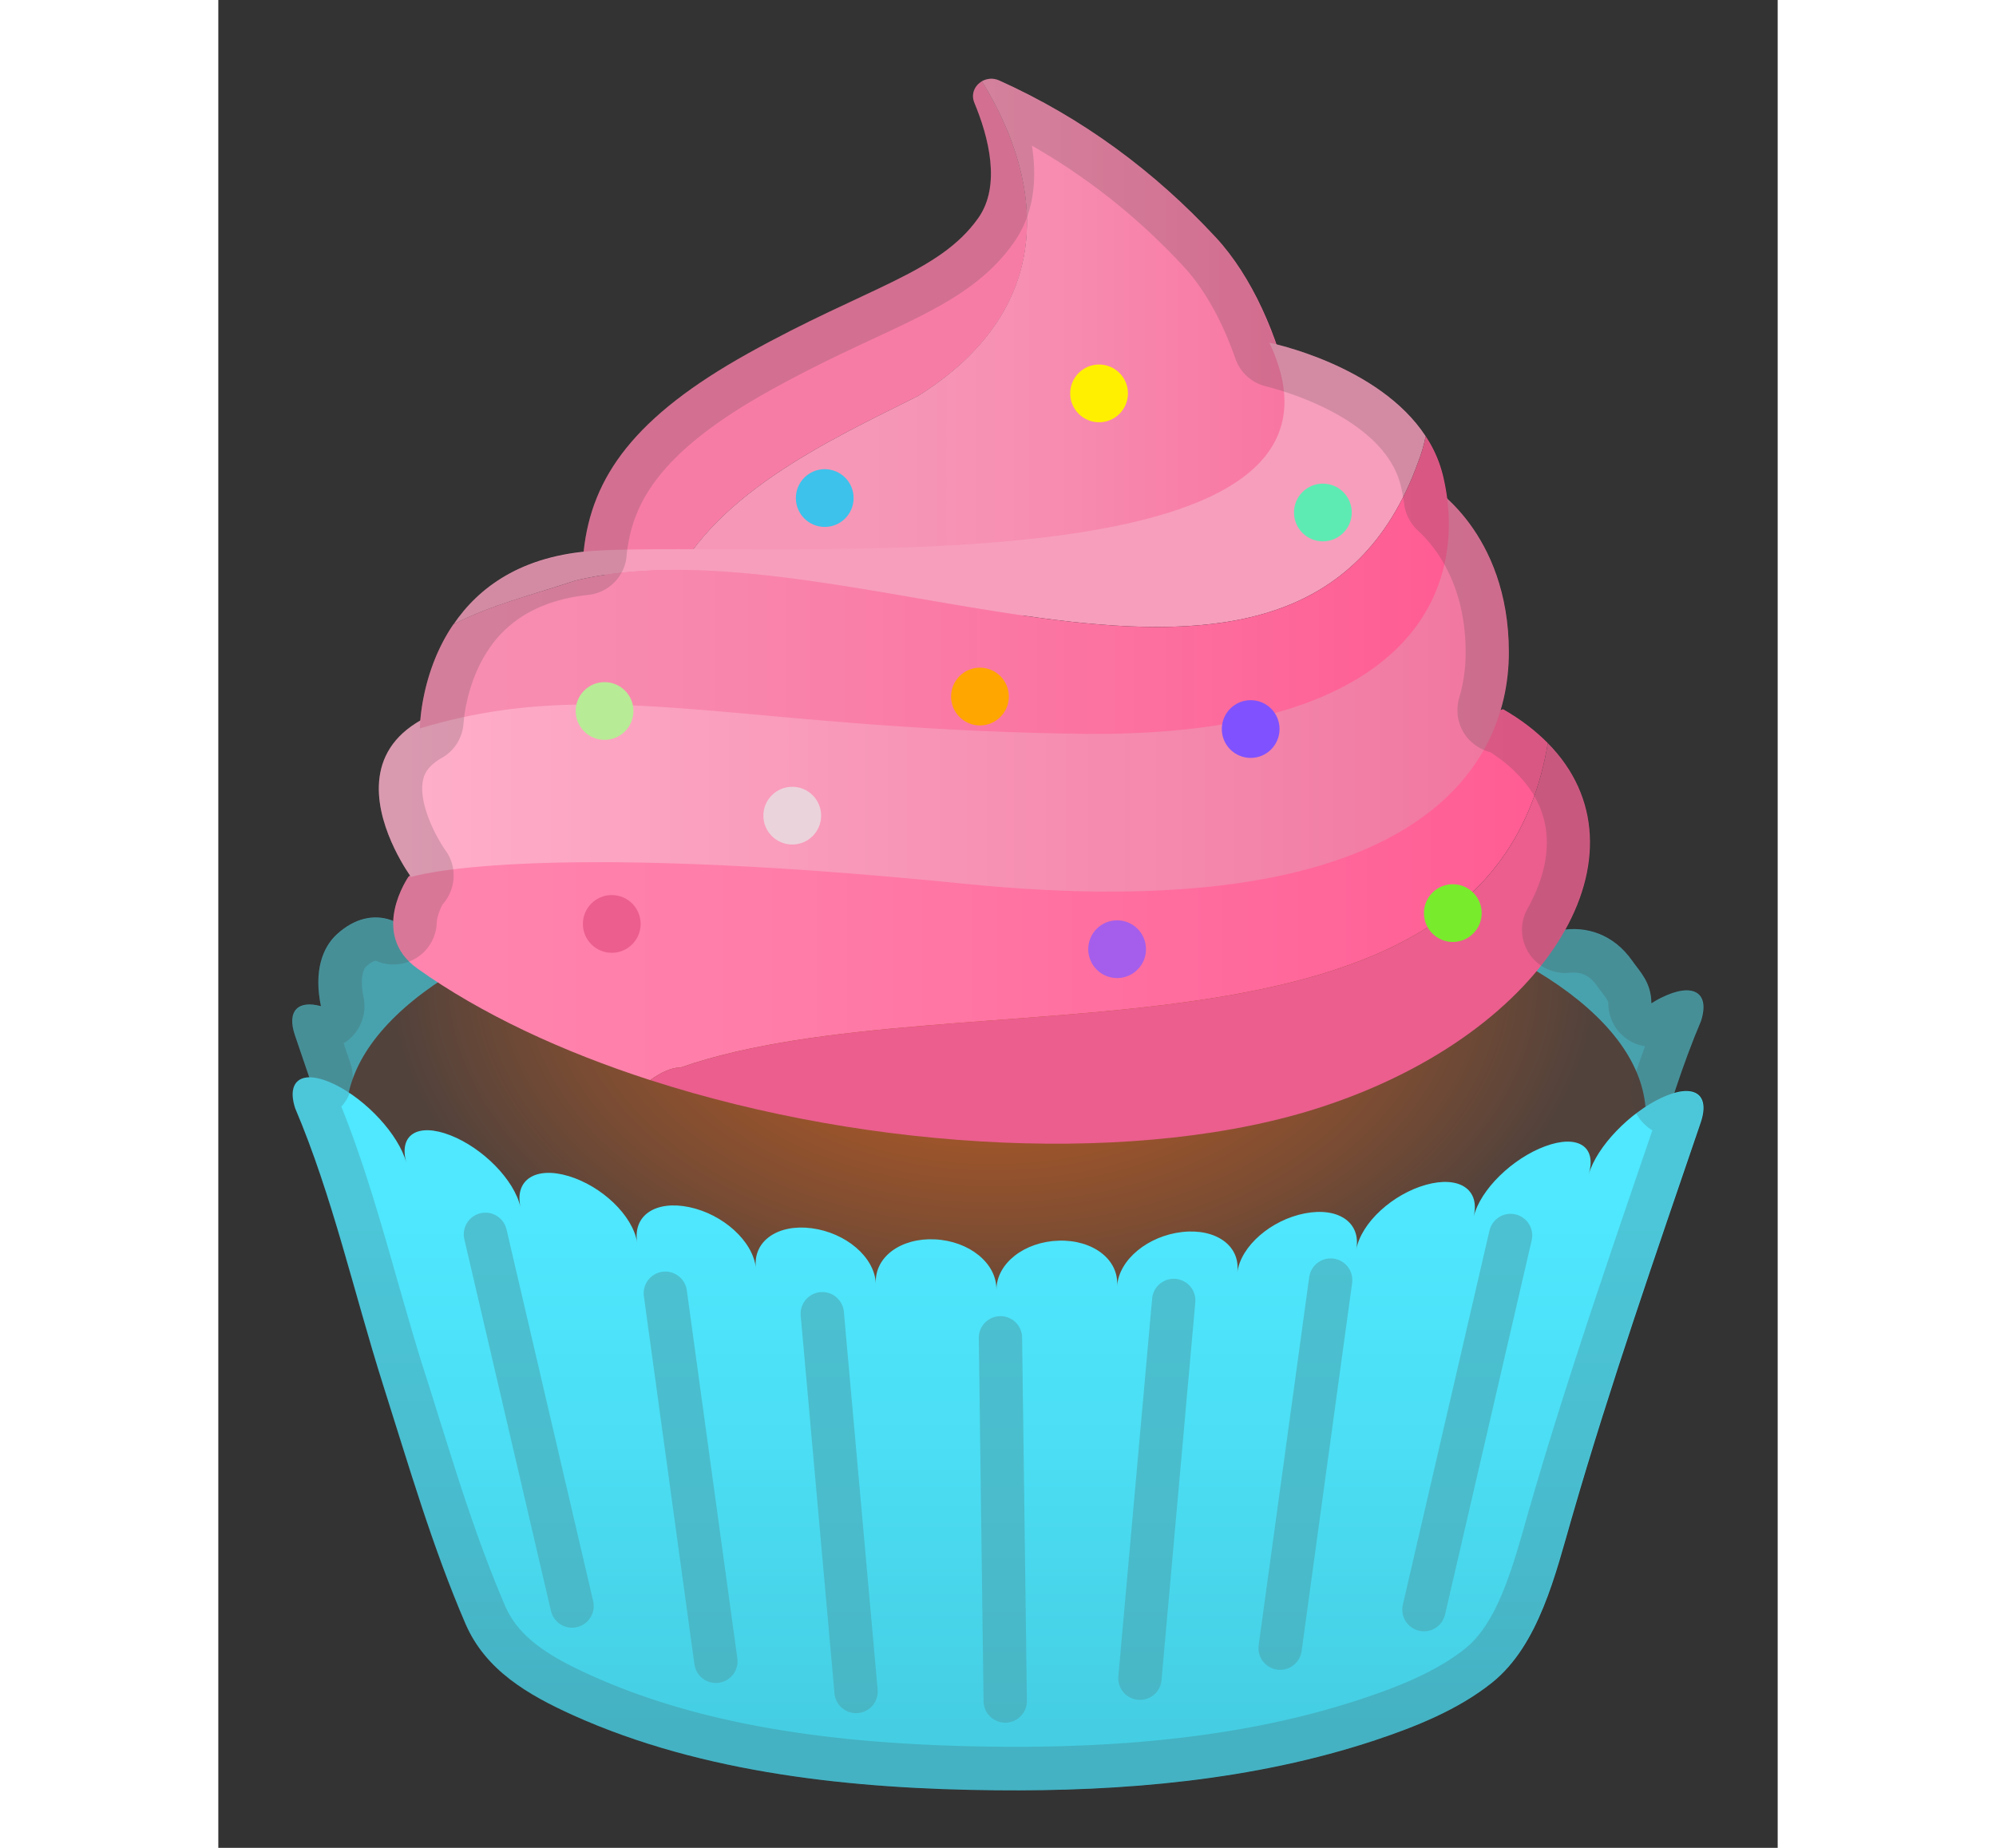 <svg xmlns="http://www.w3.org/2000/svg" aria-hidden="true" height="100" viewBox="10 0 108 128"><rect x="10" y="0" width="108" height="128" fill="#333333" stroke="none"/><path d="M109.94 69.11c-.23.11-.46.25-.69.39-.01-1.46-.78-2.17-1.32-2.94-2.6-3.72-7.62-2.31-9.1 1.11-.2.47 3.06 4.72 2.92 5.18-2.16.97-4.24 3.2-4.66 5.15.43-2.01-1.07-2.95-3.34-2.2s-4.42 2.91-4.73 4.91c.32-2-1.3-3.09-3.62-2.53s-4.39 2.55-4.6 4.54c.21-1.99-1.53-3.24-3.87-2.89s-4.34 2.17-4.44 4.15c.09-1.99-1.75-3.4-4.11-3.27s-4.27 1.77-4.25 3.76c-.02-1.98-1.96-3.58-4.32-3.66s-4.18 1.37-4.05 3.36c-.13-1.99-2.17-3.76-4.51-4.06-2.35-.3-4.06.98-3.82 2.97-.24-1.99-2.36-3.94-4.68-4.45s-3.92.61-3.57 2.61c-.35-1.99-2.54-4.11-4.83-4.82-2.29-.7-3.77.27-3.3 2.27-.46-2-5.51-10.45-6.06-11.7-1.48-3.42-4.33-4.5-6.77-2.28-1 .91-1.62 2.56-1.11 4.99-1.59-.44-2.38.33-1.8 2.02 3.17 9.26 6.3 18.68 8.9 28.15 1.11 4.05 2.26 9.3 5.52 12.32 2.34 2.16 5.26 3.66 8.07 4.87 8.39 3.6 17.7 4.7 26.37 4.76 9.28.06 21.08-2.18 29.29-6.85 3.11-1.76 6.07-3.81 7.46-7.26 2.29-5.72 3.95-11.72 5.7-17.46 1.99-6.52 3.49-13.44 6.07-19.53.64-2-.58-2.69-2.75-1.61z" fill="#48A2AD"/><radialGradient id="a" cx="63.667" cy="67.667" r="26.685" gradientTransform="matrix(0 1 -1.566 0 169.62 4)" gradientUnits="userSpaceOnUse"><stop stop-color="#BE5D23" offset="0"/><stop stop-color="#B65B25" offset=".158"/><stop stop-color="#9F552A" offset=".407"/><stop stop-color="#7A4C33" offset=".715"/><stop stop-color="#52423C" offset=".999"/></radialGradient><ellipse cx="63.86" cy="77.31" rx="45.01" ry="18.09" fill="url(#a)"/><linearGradient id="b" x1="22.114" x2="102.08" y1="61.979" y2="61.979" gradientUnits="userSpaceOnUse"><stop stop-color="#FF85AE" offset="0"/><stop stop-color="#FF7DA9" offset=".317"/><stop stop-color="#FF669A" offset=".816"/><stop stop-color="#FF5C93" offset="1"/></linearGradient><path d="M102.08 51.48c-.84-.85-1.87-1.65-3.1-2.35 0 0-28.68 9.33-48.64 8.32s-17.02-3.19-27.16 3.27c0 0-2.77 3.96.61 6.37 4.42 3.15 10 5.75 16.12 7.73.74-.54 1.48-.88 2.11-.88 19.03-6.61 56.05 1.77 60.06-22.46z" fill="url(#b)"/><path d="M102.08 51.48c-4.01 24.23-41.03 15.85-60.05 22.46-.63 0-1.37.33-2.11.88 15.35 4.96 34.13 5.97 46.67 1.8 15.75-5.22 22.86-17.67 15.49-25.14z" fill="#EB5E8E"/><linearGradient id="c" x1="21.117" x2="99.384" y1="47.691" y2="47.691" gradientUnits="userSpaceOnUse"><stop stop-color="#FFB0CB" offset=".003"/><stop stop-color="#F383A9" offset=".792"/><stop stop-color="#F0769F" offset="1"/></linearGradient><path d="M93.95 33.63s5.43 3.22 5.43 11.55-6.93 19.13-37.68 16.04c-30.48-3.07-38.35-.47-38.35-.47s-9.34-12.68 10.18-12.61c17.47.06 43.45 2.12 49.57-1.76 9.11-5.8 9.45-5.96 10.85-12.75z" fill="url(#c)"/><path d="M58.45 27.44c9.46-5.91 8.95-14.5 4.44-21.81-.49.28-.78.87-.53 1.48.99 2.38 1.87 5.74.27 8-2.71 3.82-7.73 4.79-15.94 9.37C38.86 28.84 35.85 33 35.3 38.22c-.05.49.23.96.69 1.19.88.44 2.56 1.16 5.1 1.82 2.76-6.83 11.07-10.65 17.36-13.79z" fill="#F77CA5"/><linearGradient id="d" x1="55.086" x2="87.012" y1="24.14" y2="24.14" gradientUnits="userSpaceOnUse"><stop stop-color="#F697B7" offset="0"/><stop stop-color="#F78FB2" offset=".335"/><stop stop-color="#F878A3" offset=".862"/><stop stop-color="#F9719F" offset="1"/></linearGradient><path d="M79.09 16.45c-4.23-4.56-9.23-8.28-15.02-10.88-.42-.19-.85-.13-1.19.06 4.51 7.3 5.02 15.89-4.44 21.81-6.28 3.14-14.59 6.96-17.36 13.79 2.76.72 6.54 1.37 11.46 1.52 12.06.36 28.31-.3 31.07-5.03 2.77-4.72.46-15.9-4.52-21.27z" fill="url(#d)"/><path d="M93.1 32c.23-.58.4-1.18.52-1.78-3.24-4.96-10.82-6.48-10.82-6.48 8.22 17.5-34.56 13.69-46.68 14.41-5.16.31-8.12 2.58-9.83 5.1 2.53-1.32 5.49-2.05 8.46-3.04C53.89 35.65 84.89 54.8 93.1 32z" fill="#F79EBC"/><linearGradient id="e" x1="23.961" x2="95.222" y1="40.522" y2="40.522" gradientUnits="userSpaceOnUse"><stop stop-color="#F78FB2" offset="0"/><stop stop-color="#F887AD" offset=".272"/><stop stop-color="#FC709F" offset=".703"/><stop stop-color="#FF5C93" offset="1"/></linearGradient><path d="M94.82 32.96a8.561 8.561 0 00-1.2-2.74c-.12.61-.29 1.2-.52 1.78-8.21 22.8-39.21 3.65-58.36 8.21-2.96.99-5.93 1.71-8.46 3.04-2.31 3.39-2.32 7.21-2.32 7.21 12.47-3.78 21.67.02 45.64.37 23.97.33 26.94-10.71 25.22-17.87z" fill="url(#e)"/><linearGradient id="f" x1="64" x2="64" y1="83" y2="119.62" gradientUnits="userSpaceOnUse"><stop stop-color="#4FE8FF" offset="0"/><stop stop-color="#4BDDF3" offset=".497"/><stop stop-color="#45CEE3" offset="1"/></linearGradient><path d="M109.96 76.04c-2.19 1.02-4.48 3.36-5.05 5.31.58-1.95-.77-2.78-3.01-1.95-2.25.83-4.49 2.98-4.96 4.89.47-1.91-1.01-2.86-3.3-2.22s-4.48 2.61-4.83 4.49c.36-1.88-1.24-2.96-3.56-2.51s-4.44 2.25-4.68 4.11c.25-1.86-1.47-3.08-3.81-2.82-2.35.26-4.38 1.9-4.51 3.74.13-1.84-1.68-3.21-4.04-3.14s-4.3 1.55-4.32 3.39c.02-1.84-1.89-3.36-4.25-3.48-2.35-.12-4.2 1.21-4.1 3.06-.09-1.85-2.09-3.52-4.44-3.83-2.34-.31-4.08.88-3.87 2.74-.21-1.86-2.28-3.71-4.6-4.2s-3.93.55-3.62 2.44c-.32-1.89-2.46-3.9-4.74-4.59s-3.77.24-3.34 2.16c-.43-1.92-2.63-4.12-4.86-4.99s-3.59-.07-3.05 1.89c-.54-1.96-2.78-4.35-4.95-5.41s-3.39-.37-2.75 1.64c2.58 6.06 4.09 12.85 6.08 19.13 1.76 5.53 3.42 11.26 5.72 16.59 1.39 3.22 4.33 4.92 7.47 6.34 8.99 4.05 19.49 5.1 29.23 5.19 8.8.09 17.92-.68 26.31-3.47 2.82-.94 5.74-2.11 8.08-3.98 3.27-2.61 4.42-7.6 5.54-11.46 2.67-9.24 5.82-18.25 8.92-27.35.68-2.02-.52-2.73-2.71-1.71z" fill="url(#f)"/><circle cx="36.75" cy="49.25" r="2" fill="#B8EB96"/><circle cx="49.75" cy="56.5" r="2" fill="#EBD3DB"/><circle cx="37.25" cy="64" r="2" fill="#EB5E8E"/><circle cx="52" cy="34.5" r="2" fill="#3DC2EB"/><circle cx="62.75" cy="48.25" r="2" fill="#FFA600"/><circle cx="95.5" cy="63.25" r="2" fill="#79EB2D"/><circle cx="71" cy="27.25" r="2" fill="#FFF000"/><circle cx="81.5" cy="50.5" r="2" fill="#8052FF"/><circle cx="86.5" cy="35.5" r="2" fill="#5EEBB3"/><circle cx="72.25" cy="65.75" r="2" fill="#A45EEB"/><g fill="none" stroke="#49A5B0" stroke-linecap="round" stroke-linejoin="round" stroke-miterlimit="10" stroke-width="3"><path opacity=".56" d="M28.5 85.5l6 25.75M99.5 85.58l-6 25.92"/></g><g fill="none" stroke="#49A5B0" stroke-linecap="round" stroke-linejoin="round" stroke-miterlimit="10" stroke-width="3"><path opacity=".56" d="M40.96 89.58l3.5 25.5M87.04 88.67l-3.5 25.5"/></g><g fill="none" stroke="#49A5B0" stroke-linecap="round" stroke-linejoin="round" stroke-miterlimit="10" stroke-width="3"><path opacity=".56" d="M51.83 91l2.34 26.17M76.17 90.08l-2.34 26.17"/></g><path fill="none" opacity=".56" stroke="#49A5B0" stroke-linecap="round" stroke-linejoin="round" stroke-miterlimit="10" stroke-width="3" d="M64.17 92.67l.33 25.16"/><path d="M66.35 10.09c3.86 2.2 7.4 5.01 10.54 8.41 1.38 1.49 2.65 3.74 3.55 6.34.33.96 1.13 1.68 2.11 1.92 1.04.26 6.35 1.72 8.56 5.1.38.59.64 1.18.79 1.8.09.39.17.82.23 1.26.09.7.43 1.35.95 1.83 1.23 1.13 3.3 3.73 3.31 8.43 0 1.1-.15 2.16-.45 3.16-.31 1.07-.02 2.22.78 2.99.39.38.86.64 1.37.77.7.45 1.33.95 1.86 1.5 3.13 3.17 2.12 6.83.72 9.35-.55.98-.5 2.19.13 3.12.56.84 1.5 1.33 2.49 1.33.11 0 .23-.01.35-.02.08-.01.17-.01.25-.01.64 0 1.16.3 1.59.91.12.17.24.33.37.5.41.54.41.58.42.76.01 1.08.61 2.08 1.56 2.6.31.17.64.28.98.33-.26.73-.53 1.5-.8 2.31-.35 1.05-.09 2.21.68 3.01.19.2.4.37.63.51l-.68 1.99c-2.66 7.8-5.42 15.86-7.77 23.97-.11.36-.21.74-.32 1.12-.94 3.31-2 7.07-4.21 8.83-2.07 1.65-4.78 2.68-7.15 3.47-6.73 2.24-14.59 3.32-24.03 3.32-.43 0-.87 0-1.3-.01-11.93-.12-20.84-1.69-28.03-4.93-2.89-1.3-5.01-2.62-5.95-4.79-1.85-4.27-3.3-8.92-4.71-13.43-.3-.96-.6-1.93-.91-2.88-.65-2.04-1.26-4.2-1.86-6.28-1.14-4-2.31-8.12-3.88-12.03.09-.09.17-.19.24-.3.56-.78.7-1.79.39-2.7l-.39-1.14c-.03-.08-.05-.16-.08-.24.18-.11.35-.24.5-.38a3.03 3.03 0 00.88-2.81c-.24-1.14-.08-1.9.2-2.15.3-.27.53-.37.64-.37.01 0 .05 0 .11.03a2.982 2.982 0 002.75-.26c.82-.53 1.33-1.42 1.37-2.4.02-.45.23-.95.39-1.26.36-.4.61-.89.72-1.43.16-.8-.01-1.64-.49-2.31-.81-1.16-1.9-3.41-1.57-4.9.09-.42.32-.97 1.3-1.53.86-.49 1.42-1.37 1.5-2.36.07-.89.39-3.18 1.78-5.22 1.45-2.13 3.76-3.38 6.85-3.71a2.987 2.987 0 002.67-2.72v-.06c.37-3.25 1.86-6.88 9.86-11.34 2.78-1.55 5.18-2.67 7.3-3.66 4.14-1.93 7.41-3.46 9.63-6.59 1.28-1.79 1.7-4.08 1.28-6.75m-2.81-4.64c-.24 0-.46.07-.66.18-.49.28-.78.87-.53 1.48.99 2.38 1.87 5.74.27 8-2.71 3.82-7.73 4.79-15.94 9.37C38.86 28.84 35.85 33 35.3 38.22v.02c-4.65.49-7.4 2.63-9.02 5.01-1.78 2.62-2.19 5.49-2.29 6.66-5.7 3.27-1.23 9.99-.7 10.75-.04.02-.07.05-.11.07 0 0-.99 1.42-1.06 3.08-.4-.16-.81-.24-1.23-.24-.89 0-1.8.37-2.66 1.16-1 .91-1.62 2.56-1.11 4.99-.3-.08-.56-.12-.8-.12-1.04 0-1.47.76-1 2.14.33.96.65 1.93.98 2.89-1 .01-1.43.75-1 2.12 2.58 6.06 4.09 12.85 6.08 19.13 1.76 5.53 3.42 11.26 5.72 16.59 1.39 3.22 4.33 4.92 7.47 6.34 8.99 4.05 19.49 5.1 29.23 5.19.44 0 .89.01 1.33.01 8.38 0 17.01-.83 24.98-3.47 2.82-.94 5.74-2.11 8.08-3.98 3.27-2.61 4.42-7.6 5.54-11.46 2.67-9.24 5.82-18.25 8.92-27.35.47-1.38.03-2.15-1.01-2.15-.24 0-.51.04-.81.12.56-1.7 1.16-3.36 1.84-4.97.44-1.38.01-2.14-1-2.14-.47 0-1.06.16-1.74.5-.23.11-.46.25-.69.39-.01-1.46-.78-2.17-1.32-2.94-1.08-1.54-2.57-2.19-4.05-2.19-.2 0-.4.01-.6.03 2.53-4.55 2.35-9.31-1.2-12.91-.84-.85-1.87-1.65-3.1-2.35l-.17.05c.4-1.36.57-2.71.57-4.01 0-5.86-2.69-9.18-4.28-10.64-.07-.54-.16-1.07-.29-1.58a8.561 8.561 0 00-1.2-2.74c-2.76-4.22-8.65-5.95-10.34-6.37-.99-2.83-2.41-5.48-4.18-7.39-4.23-4.56-9.23-8.28-15.02-10.88-.16-.09-.34-.13-.52-.13z" fill="#424242" opacity=".2"/></svg>